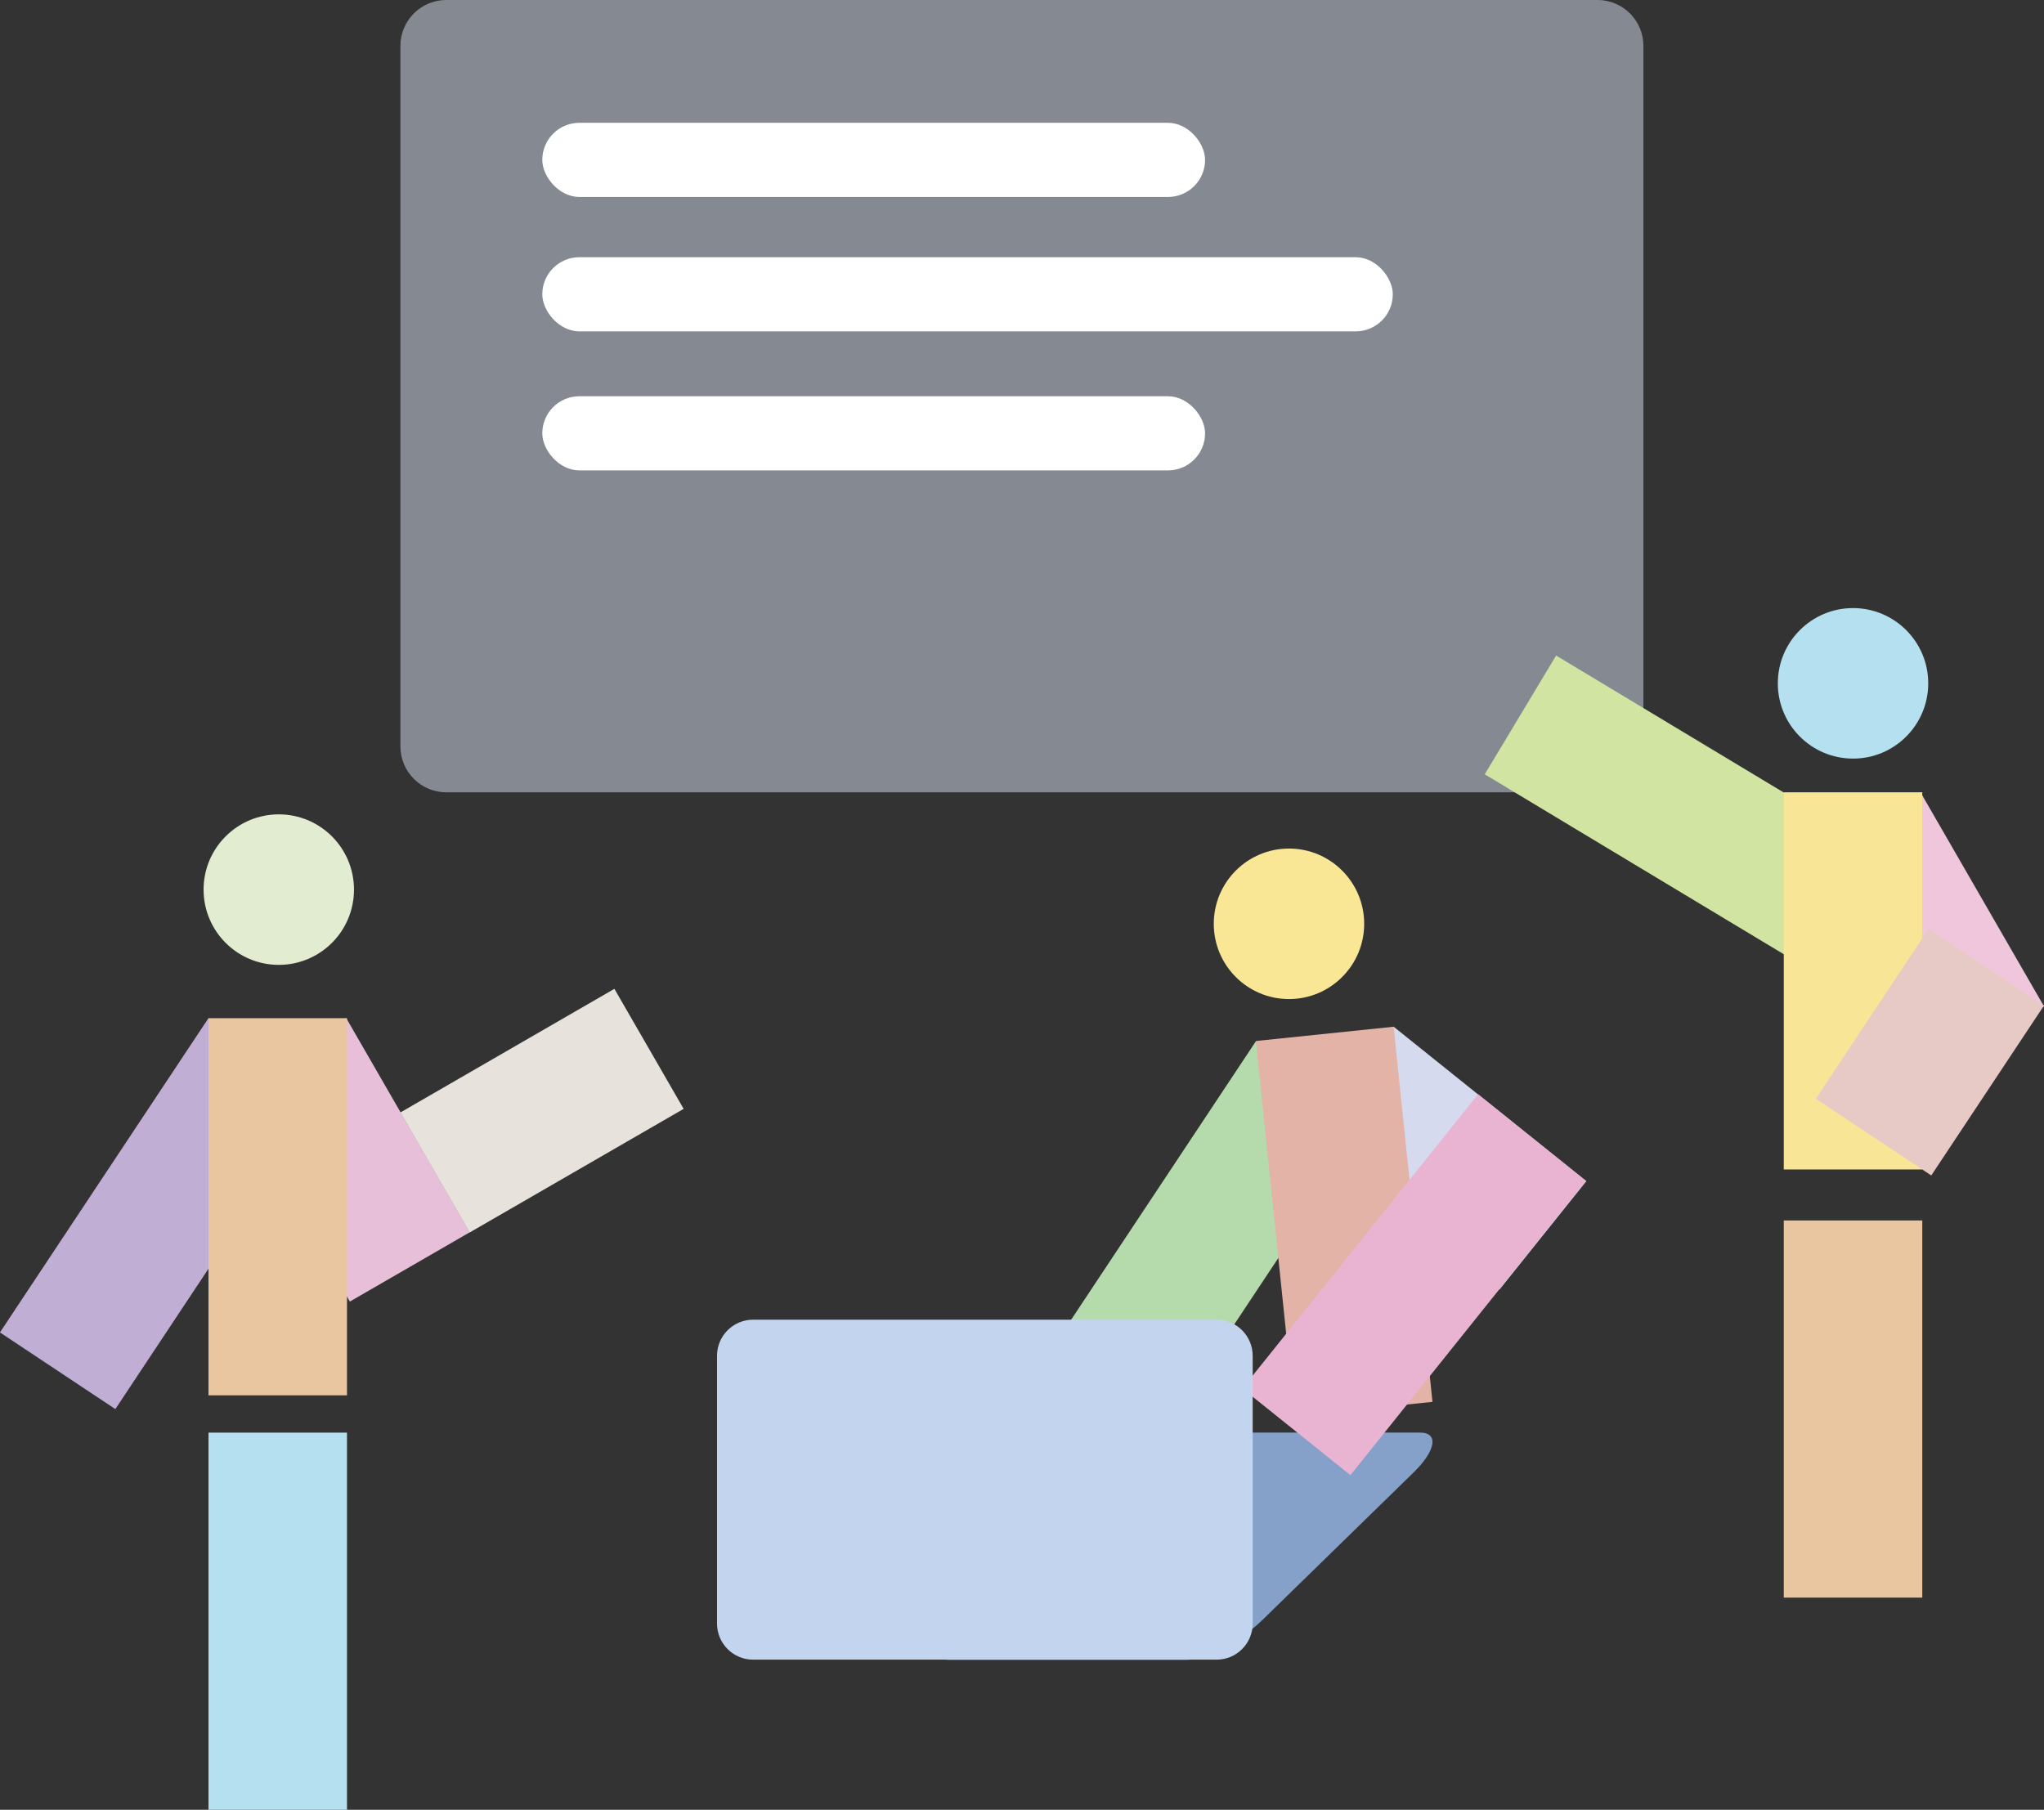 <svg xmlns="http://www.w3.org/2000/svg" width="882" height="781" viewBox="0 0 882 781" fill="none">
<rect x="0" y="0" width="882" height="781" fill="#333333" stroke="none"/>
<g clip-path="url(#clip0_81_5295)">
<path opacity="0.5" d="M689.351 0H192.573C181.644 0 172.783 8.867 172.783 19.805V322.113C172.783 333.051 181.644 341.917 192.573 341.917H689.351C700.281 341.917 709.141 333.051 709.141 322.113V19.805C709.141 8.867 700.281 0 689.351 0Z" fill="#D6E1F3"/>
<path d="M829.477 526.693H769.712V689.448H829.477V526.693Z" fill="#E9C6A0"/>
<path d="M149.73 618.245H89.965V781H149.73V618.245Z" fill="#B4E0F0"/>
<path d="M120.298 416.387C138.22 416.387 152.75 401.847 152.75 383.911C152.75 365.975 138.22 351.435 120.298 351.435C102.375 351.435 87.846 365.975 87.846 383.911C87.846 401.847 102.375 416.387 120.298 416.387Z" fill="#E2ECD1"/>
<path d="M556.204 431.142C574.127 431.142 588.656 416.602 588.656 398.666C588.656 380.73 574.127 366.19 556.204 366.19C538.282 366.19 523.752 380.73 523.752 398.666C523.752 416.602 538.282 431.142 556.204 431.142Z" fill="#F9E796"/>
<path d="M799.595 327.369C817.517 327.369 832.047 312.829 832.047 294.893C832.047 276.957 817.517 262.417 799.595 262.417C781.672 262.417 767.143 276.957 767.143 294.893C767.143 312.829 781.672 327.369 799.595 327.369Z" fill="#B4E0F0"/>
<path d="M139.725 472.492L89.935 439.412L-0.019 575.006L49.771 608.086L139.725 472.492Z" fill="#C1AED4"/>
<path d="M591.653 482.52L541.862 449.44L451.909 585.034L501.699 618.114L591.653 482.52Z" fill="#B5DAAC"/>
<path d="M780.05 418.021L810.849 366.766L671.472 282.892L640.674 334.147L780.05 418.021Z" fill="#D1E4A2"/>
<path d="M150.959 561.687L202.716 531.783L149.414 439.393L97.657 469.297L150.959 561.687Z" fill="#E8BFD9"/>
<path d="M830.248 464.196L882.005 434.292L828.703 341.902L776.946 371.806L830.248 464.196Z" fill="#EFC6DB"/>
<path d="M172.792 480.068L202.674 531.864L294.996 478.523L265.114 426.727L172.792 480.068Z" fill="#E7E3DC"/>
<path d="M512.216 716.292H409.064C400.829 716.292 402.105 708.539 411.915 698.965L476.894 635.553C486.705 625.979 501.318 618.226 509.553 618.226H612.705C620.94 618.226 619.664 625.979 609.854 635.553L544.875 698.965C535.064 708.539 520.451 716.292 512.216 716.292Z" fill="#85A1C9"/>
<path d="M149.73 439.402H89.965V602.157H149.73V439.402Z" fill="#E9C6A0"/>
<path d="M647.102 556.425L684.485 509.762L601.312 443.03L563.928 489.693L647.102 556.425Z" fill="#D5DAEE"/>
<path d="M601.375 443.08L541.928 449.238L558.674 611.129L618.121 604.97L601.375 443.08Z" fill="#E3B3A8"/>
<path d="M684.443 509.617L637.814 472.206L536.084 599.189L582.712 636.6L684.443 509.617Z" fill="#E8B4D2"/>
<path d="M829.477 341.917H769.712V504.673H829.477V341.917Z" fill="#F8E595"/>
<path d="M881.995 433.944L832.204 400.864L783.565 474.182L833.355 507.262L881.995 433.944Z" fill="#E7C9C5"/>
<path d="M524.972 569.512H324.97C316.371 569.512 309.4 576.488 309.4 585.093V700.636C309.4 709.241 316.371 716.217 324.97 716.217H524.972C533.57 716.217 540.541 709.241 540.541 700.636V585.093C540.541 576.488 533.57 569.512 524.972 569.512Z" fill="#C3D5EE"/>
<rect x="234" y="53" width="286" height="32" rx="16" fill="white"/>
<rect x="234" y="111" width="367" height="32" rx="16" fill="white"/>
<rect x="234" y="171" width="286" height="32" rx="16" fill="white"/>
</g>
<defs>
<clipPath id="clip0_81_5295">
<rect width="882" height="781" fill="white"/>
</clipPath>
</defs>
</svg>